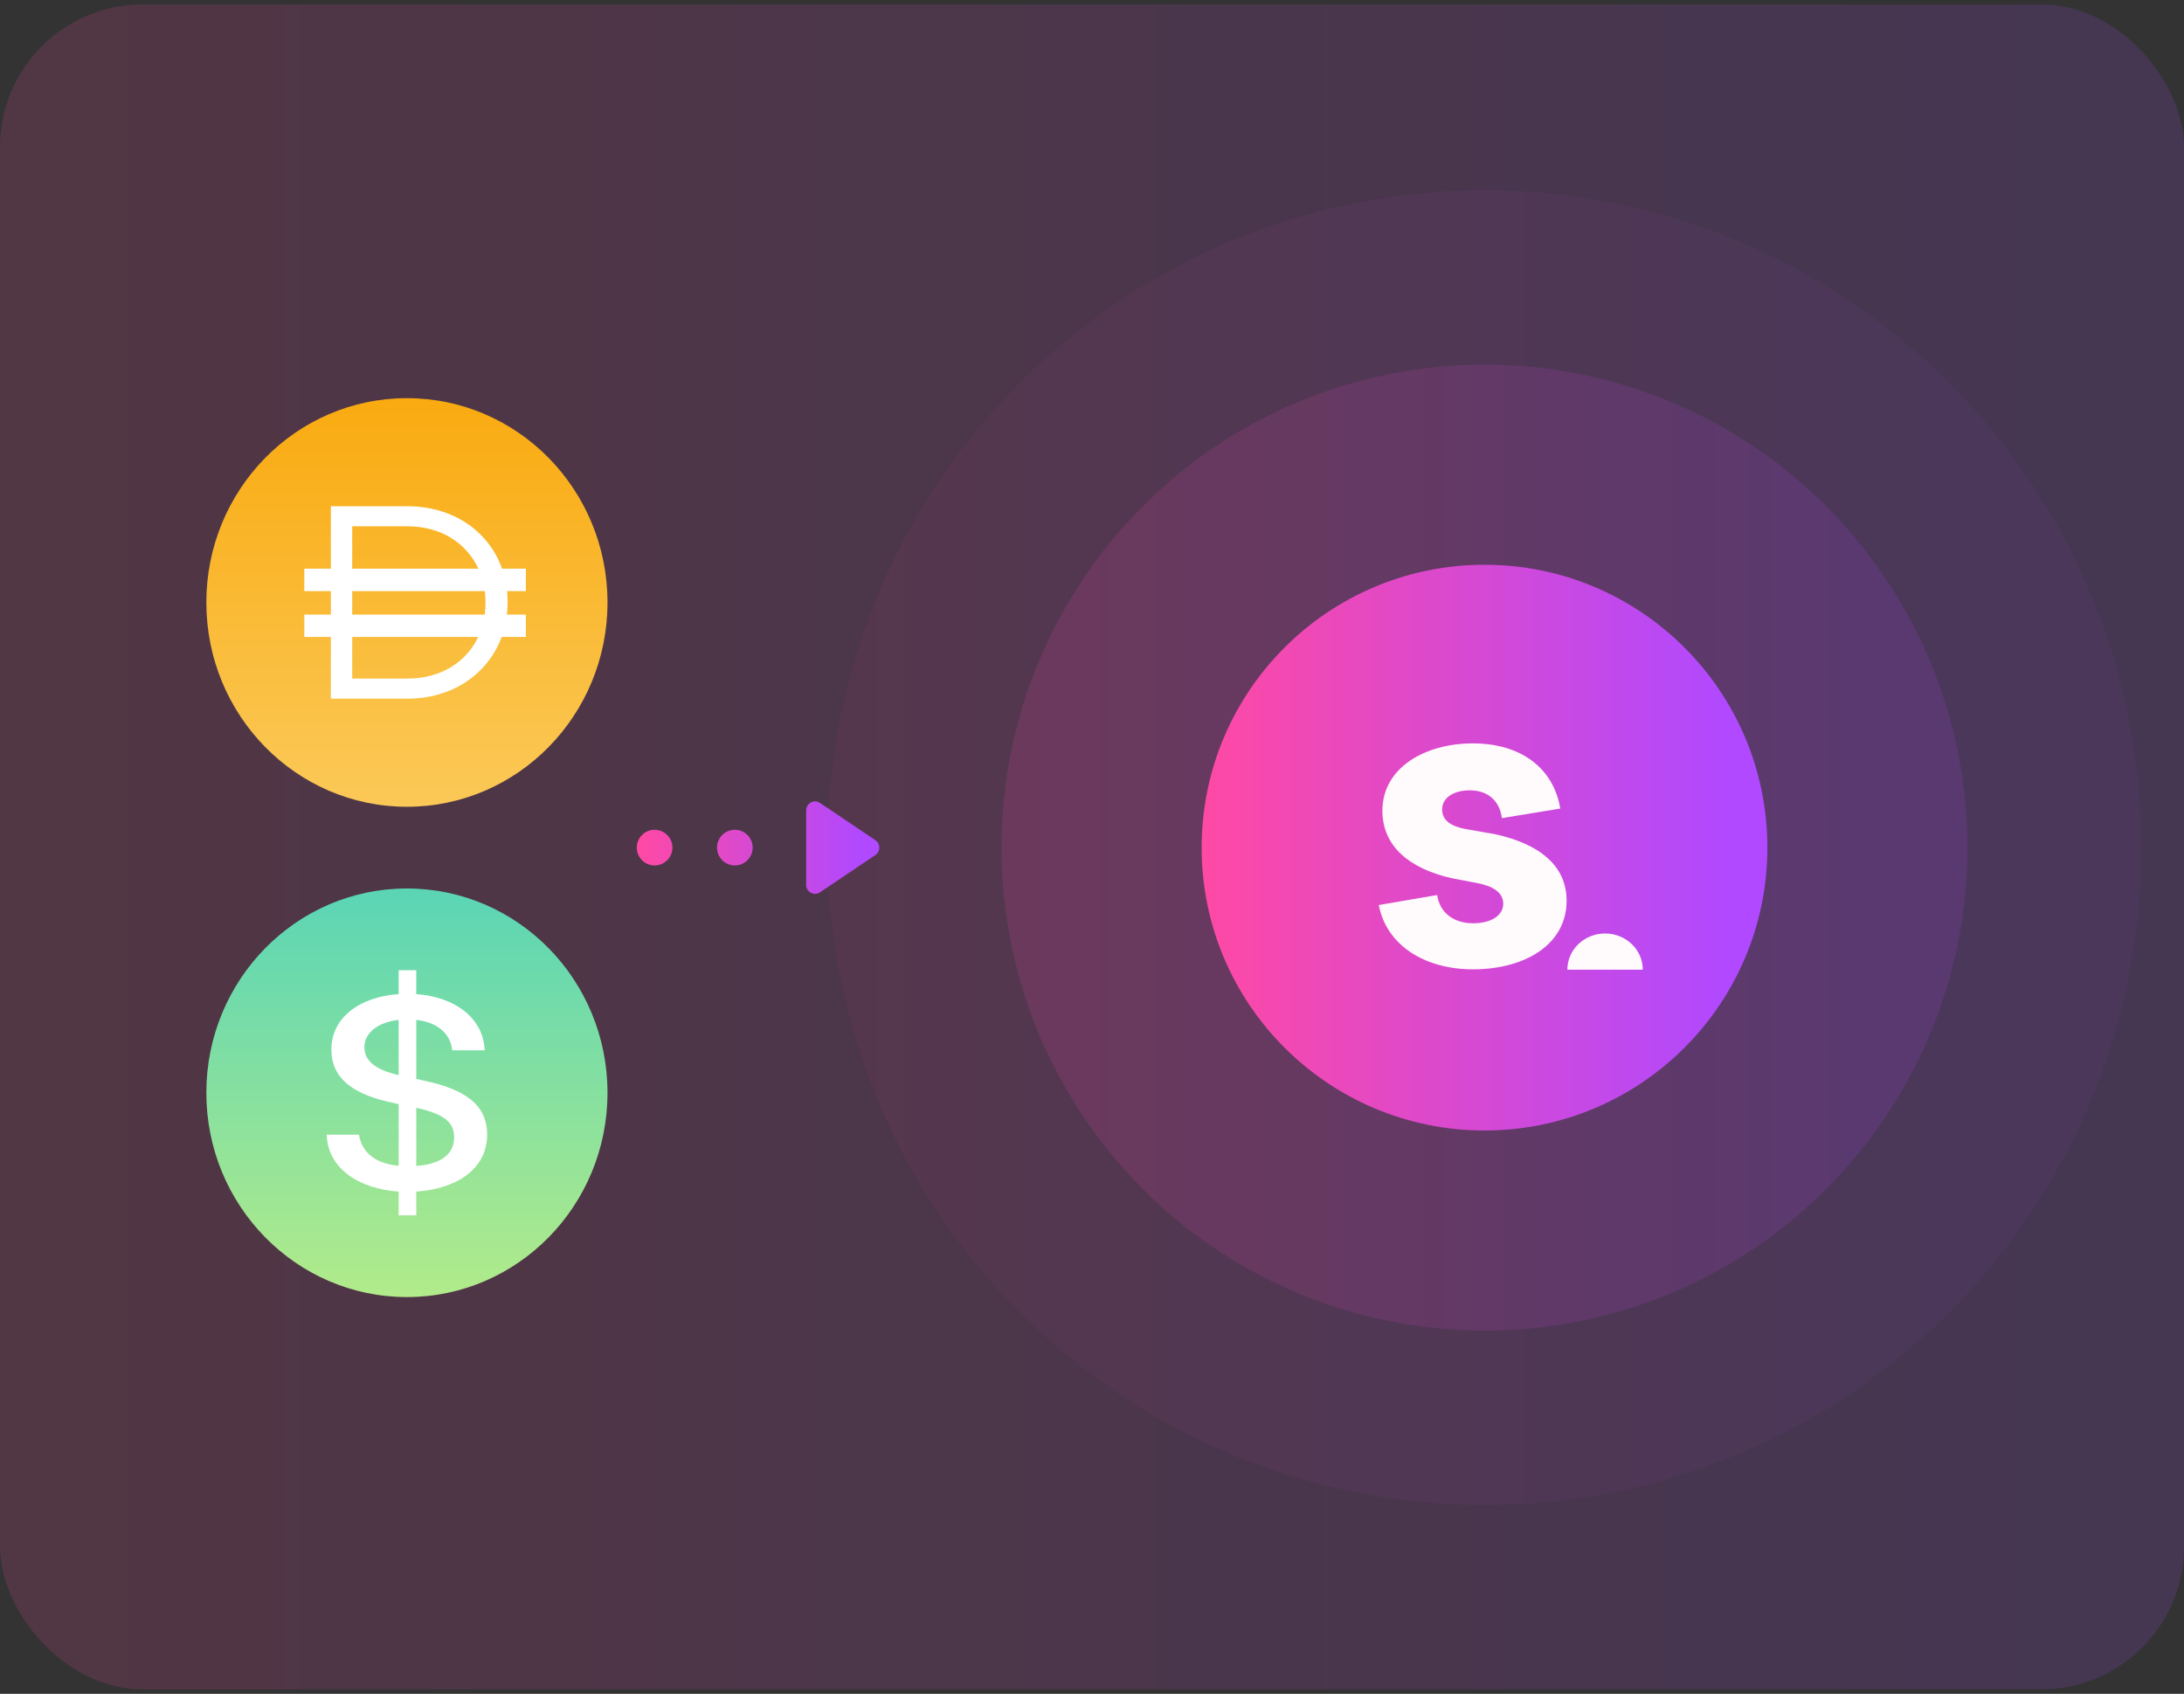 <svg width="245" height="190" viewBox="0 0 245 190" fill="none" xmlns="http://www.w3.org/2000/svg">
<rect x="0" y="0" width="245" height="190" fill="#333333" stroke="none"/>
<rect y="0.5" width="245" height="189" rx="16" fill="url(#paint0_linear_8043_172165)" fill-opacity="0.15"/>
<circle opacity="0.05" cx="166.531" cy="95.08" r="73.727" fill="url(#paint1_linear_8043_172165)"/>
<circle opacity="0.14" cx="166.531" cy="95.08" r="54.184" fill="url(#paint2_linear_8043_172165)"/>
<circle cx="166.532" cy="95.081" r="31.731" fill="url(#paint3_linear_8043_172165)"/>
<path d="M167.72 93.575C172.644 94.647 175.741 97.084 175.741 101.032C175.741 105.955 171.071 108.733 165.232 108.733C159.85 108.733 155.535 106.052 154.672 101.52L161.221 100.399C161.526 102.494 163.201 103.567 165.232 103.567C167.364 103.567 168.634 102.641 168.634 101.373C168.634 100.009 167.263 99.375 165.841 99.083L162.795 98.498C158.124 97.425 155.078 94.94 155.078 90.943C155.078 86.118 159.85 83.389 165.232 83.389C170.563 83.389 174.269 86.118 175.031 90.7L168.481 91.772C168.227 89.822 166.907 88.653 164.877 88.653C163.15 88.653 161.78 89.432 161.78 90.797C161.78 92.113 162.897 92.698 164.369 92.99L167.72 93.575Z" fill="#FFFBFD"/>
<path d="M180.057 104.713C177.72 104.713 175.826 106.531 175.826 108.774H184.288C184.288 106.531 182.394 104.713 180.057 104.713Z" fill="#FFFBFD"/>
<path fill-rule="evenodd" clip-rule="evenodd" d="M98.202 95.909C98.791 95.512 98.791 94.646 98.202 94.25L91.992 90.067C91.328 89.619 90.434 90.095 90.434 90.896V99.262C90.434 100.063 91.328 100.539 91.992 100.091L98.202 95.909ZM75.434 95.079C75.434 96.184 74.538 97.079 73.434 97.079C72.329 97.079 71.434 96.184 71.434 95.079C71.434 93.975 72.329 93.079 73.434 93.079C74.538 93.079 75.434 93.975 75.434 95.079ZM84.434 95.079C84.434 96.184 83.538 97.079 82.434 97.079C81.329 97.079 80.434 96.184 80.434 95.079C80.434 93.975 81.329 93.079 82.434 93.079C83.538 93.079 84.434 93.975 84.434 95.079Z" fill="url(#paint4_linear_8043_172165)"/>
<ellipse cx="45.648" cy="67.581" rx="22.5" ry="22.917" fill="url(#paint5_linear_8043_172165)"/>
<path fill-rule="evenodd" clip-rule="evenodd" d="M37.115 56.787H45.686C50.899 56.787 54.851 59.641 56.322 63.794H58.991V66.304H56.884C56.925 66.701 56.946 67.105 56.946 67.516V67.577C56.946 68.04 56.919 68.494 56.867 68.939H58.991V71.449H56.271C54.762 75.545 50.84 78.371 45.686 78.371H37.115V71.449H34.137V68.939H37.115V66.304H34.137V63.794H37.115V56.787ZM39.511 71.449V76.12H45.686C49.496 76.12 52.327 74.249 53.645 71.449H39.511ZM54.379 68.939H39.511V66.304H54.383C54.438 66.719 54.466 67.144 54.466 67.577V67.639C54.466 68.082 54.437 68.516 54.379 68.939ZM45.686 59.035C49.514 59.035 52.353 60.955 53.663 63.794H39.511V59.035H45.686Z" fill="white"/>
<path d="M45.648 145.497C58.075 145.497 68.148 135.237 68.148 122.581C68.148 109.924 58.075 99.664 45.648 99.664C33.222 99.664 23.148 109.924 23.148 122.581C23.148 135.237 33.222 145.497 45.648 145.497Z" fill="url(#paint6_linear_8043_172165)"/>
<path d="M46.697 124.263C49.965 124.993 50.944 125.962 50.944 127.597C50.944 129.296 49.685 130.582 46.697 130.789V124.263ZM44.722 120.595C41.926 119.96 40.878 118.896 40.878 117.452C40.878 116.007 42.206 114.689 44.722 114.403V120.595ZM46.697 121.024V114.403C48.934 114.657 50.507 115.816 50.734 117.817H54.369C54.229 114.213 51.066 111.831 46.697 111.513V108.83H44.722V111.513C40.318 111.815 37.173 114.165 37.173 117.722C37.173 120.945 39.567 122.755 44.006 123.692L44.722 123.85V130.773C41.909 130.503 40.581 129.138 40.266 127.28H36.648C36.771 131.09 40.283 133.361 44.722 133.663V136.33H46.697V133.663C51.153 133.377 54.648 131.17 54.648 127.28C54.648 123.898 52.132 122.183 47.536 121.215L46.697 121.024Z" fill="white"/>
<defs>
<linearGradient id="paint0_linear_8043_172165" x1="0" y1="95" x2="245" y2="95" gradientUnits="userSpaceOnUse">
<stop stop-color="#FF49A4"/>
<stop offset="0.93" stop-color="#B049FF"/>
</linearGradient>
<linearGradient id="paint1_linear_8043_172165" x1="92.805" y1="95.08" x2="240.258" y2="95.08" gradientUnits="userSpaceOnUse">
<stop stop-color="#FF49A4"/>
<stop offset="0.93" stop-color="#B049FF"/>
</linearGradient>
<linearGradient id="paint2_linear_8043_172165" x1="112.348" y1="95.08" x2="220.715" y2="95.08" gradientUnits="userSpaceOnUse">
<stop stop-color="#FF49A4"/>
<stop offset="0.93" stop-color="#B049FF"/>
</linearGradient>
<linearGradient id="paint3_linear_8043_172165" x1="134.801" y1="95.081" x2="198.263" y2="95.081" gradientUnits="userSpaceOnUse">
<stop stop-color="#FF49A4"/>
<stop offset="0.93" stop-color="#B049FF"/>
</linearGradient>
<linearGradient id="paint4_linear_8043_172165" x1="71.434" y1="95.079" x2="98.644" y2="95.079" gradientUnits="userSpaceOnUse">
<stop stop-color="#FF49A4"/>
<stop offset="0.93" stop-color="#B049FF"/>
</linearGradient>
<linearGradient id="paint5_linear_8043_172165" x1="45.648" y1="38.171" x2="45.648" y2="95.31" gradientUnits="userSpaceOnUse">
<stop stop-color="#F9A606"/>
<stop offset="1" stop-color="#FBCC5F"/>
</linearGradient>
<linearGradient id="paint6_linear_8043_172165" x1="45.648" y1="99.664" x2="45.648" y2="145.497" gradientUnits="userSpaceOnUse">
<stop stop-color="#5AD5B5"/>
<stop offset="1" stop-color="#B2EB8A"/>
</linearGradient>
</defs>
</svg>
